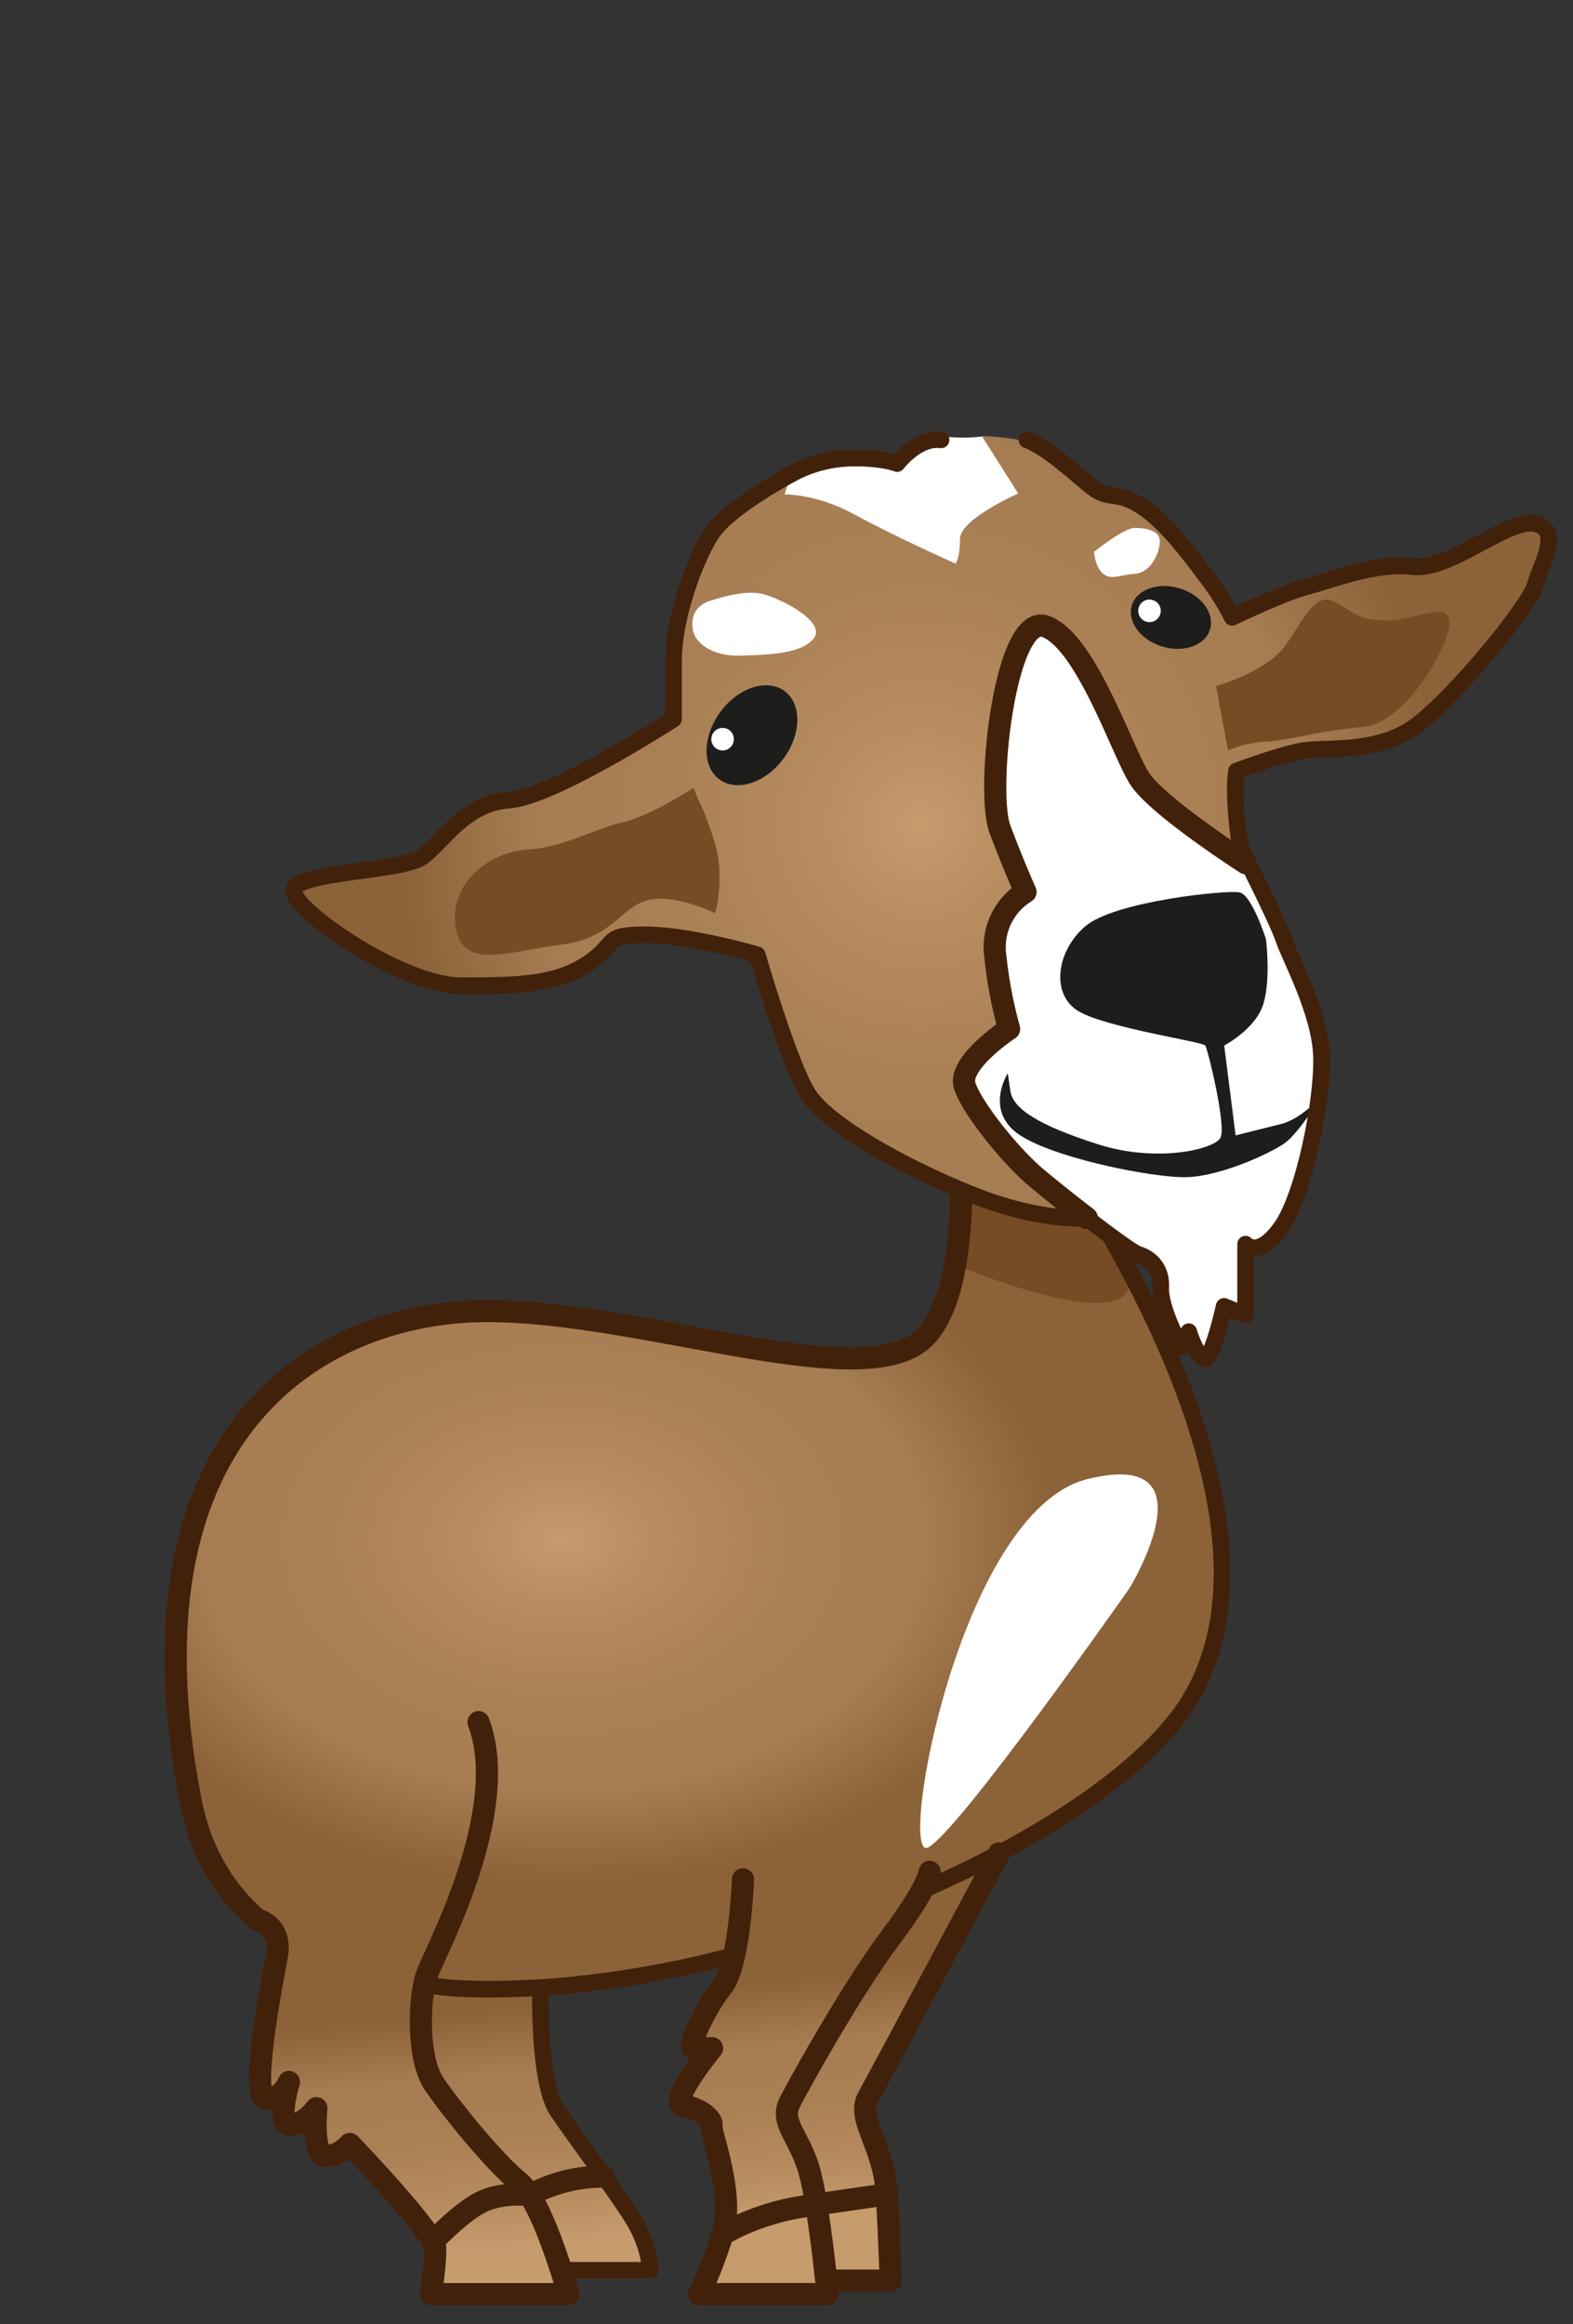 <svg id="ChivaEARTHBaseColor4" xmlns="http://www.w3.org/2000/svg" xmlns:xlink="http://www.w3.org/1999/xlink" viewBox="0 0 660 975"><rect x="0" y="0" width="660" height="975" fill="#333333" stroke="none"/><defs><style>.cls-1{fill:url(#Degradado_sin_nombre_33);}.cls-2{fill:url(#Degradado_sin_nombre_33-2);}.cls-3{fill:url(#Nueva_muestra_de_degradado_8);}.cls-4{fill:#754c24;}.cls-5{fill:#fff;}.cls-6,.cls-7{fill:none;stroke:#42210b;stroke-linecap:round;stroke-linejoin:round;}.cls-6{stroke-width:9.3px;}.cls-7{stroke-width:6.97px;}.cls-8{fill:url(#Nueva_muestra_de_degradado_8-2);}.cls-9{fill:#1d1d1b;}</style><linearGradient id="Degradado_sin_nombre_33" x1="194.26" y1="945.4" x2="184.12" y2="845.99" gradientUnits="userSpaceOnUse"><stop offset="0" stop-color="#c69c6d"/><stop offset="0.22" stop-color="#b58b5f"/><stop offset="0.47" stop-color="#aa8055"/><stop offset="0.74" stop-color="#a67c52"/><stop offset="1" stop-color="#8c6239"/></linearGradient><linearGradient id="Degradado_sin_nombre_33-2" x1="362.23" y1="928.26" x2="352.09" y2="828.85" xlink:href="#Degradado_sin_nombre_33"/><radialGradient id="Nueva_muestra_de_degradado_8" cx="140.04" cy="624.85" r="223.44" gradientTransform="matrix(-0.92, 0, 0, 0.64, 364.88, 246.15)" xlink:href="#Degradado_sin_nombre_33"/><radialGradient id="Nueva_muestra_de_degradado_8-2" cx="-23.46" cy="299.04" r="237.66" gradientTransform="matrix(-0.92, 0, 0, 0.92, 364.88, 70.96)" xlink:href="#Degradado_sin_nombre_33"/></defs><path class="cls-1" d="M118.24,798.92s-9.17,73.92-9.09,74.46,9.09,11.42,9.09,11.42l14.21,8.66,4.29,11,11.35-3.6,33.48,39.72-.83,21.88H238.5v-10h34.24l-7.45-21.95-32.92-47.55-9.13-51Z"/><polygon class="cls-2" points="308.24 813.92 293.22 856.25 286.74 883.42 299.17 895.86 304.44 930.22 293.22 962.42 373.74 956.76 373.74 911.25 363.39 888.17 419.13 775.3 308.24 813.92"/><path class="cls-3" d="M426.09,457.75S551.6,620,500.5,711s-390.42,201.86-420.66,44S137.34,550,204.34,550s161.08,36.95,184.59,10.08S400,450.34,400,450.34Z"/><path class="cls-4" d="M426.09,457.75s32.4,36.55,46.34,72.79-71.67,0-71.67,0,6.63-46.84.76-67.45S426.09,457.75,426.09,457.75Z"/><path class="cls-5" d="M474,666.15s35.92-59.06-17.83-45.62S376.4,781.79,389.39,775.07,474,666.15,474,666.15Z"/><path class="cls-6" d="M311.74,788.42s-1.31,35.64-8.65,44.82-14.89,25.86-12.12,26,7.81,0,7.81,0-19,23.16-12,24.16,12.45,5.73,11.73,8.36,10,28.84,4.62,45.74-9.87,24.9-9.87,24.9h54s-3.5-36-7.5-51S327,890.64,331.37,882s26.36-48,42.37-69.29,16.32-27.46,16.32-27.46"/><path class="cls-6" d="M419.13,777.54s-49.89,93.38-54.89,102.38,6.79,20.33,7.89,40.67,1.61,36.17,1.61,36.17h-26.5"/><path class="cls-7" d="M226.79,834.5s-1,38.92,7,50.92,26.69,36.45,32.84,47.22,6.16,19.78,6.16,19.78H238.5"/><path class="cls-6" d="M181.57,940.54s12.17-13.12,21.17-17.12,19.54-2.49,19.54-2.49a64.46,64.46,0,0,1,31-7.81"/><path class="cls-6" d="M303.09,937.52s13.42-8.81,34.54-11.95,34.5-5,34.5-5"/><path class="cls-6" d="M402.42,473.61c1.89,26.59,2,68.71-13.49,86.45C365.41,586.93,271.34,550,204.34,550S49.61,597,79.84,754.92c4.13,21.57,14,38.13,28.18,50.4,0,0,10.55,2.46,8.13,15.28s-11.41,59.82-4.41,59.82,9.48-7,9.48-7-5.48,18,.52,18,11-7,11-7-2,20,4,20,10-5,10-5,35.72,37.05,35.86,44-1.86,19-1.86,19H238.5s-5.21-18.89-11.75-33.08c-2.86-6.19-6-11.49-9-13.92-10-8-28-30.08-35.49-41s-6.56-36.86-3-46.41,35.52-68.55,21.52-105.55"/><path class="cls-7" d="M306.92,820.6a441.52,441.52,0,0,1-72.09,12.64s-32.17,2.82-52.13,0"/><path class="cls-7" d="M448.43,489.91c33.49,52,89.07,155.17,52.07,221.05-15.6,27.79-58.09,57.43-110.44,80.71"/><path class="cls-5" d="M413,183a69.28,69.28,0,0,1-18,0c-9.9-1.3-18.6,11.48-18.6,11.48s-6.3-2.7-20.25-2.25A54.59,54.59,0,0,0,331.81,199l-2.68,8.4,78.25,44.08,32.91-46.24Z"/><path class="cls-8" d="M526.07,376.13s-6.11-21-7.25-34,0-18.7,0-18.7,19.46-7.34,28.62-8.63,29.39,1,44.66-8.93,49.38-51.11,52-60.36,11.45-23.32,0-25.83-35.65,19.87-51.29,18-34,5.64-44.27,8.31S517,259,517,259a108.75,108.75,0,0,0-9.34-15.16c-4.88-6.26-16.68-23.44-28.15-31.07s-13.75-2.29-21.77-8.78-12.08-11.28-20.23-16C429,183,412,183,412,183l15.22,24.05s-24.43,10.69-24.43,19.09-1.9,10.3-1.9,10.3-26.34-11.83-42.37-20.61-29.39-8.39-29.39-8.39l2.68-8.4s-26,13.74-33.21,24.81-16,35.49-16,53.43v24.43s-50.76,32.82-69.08,34S186,353,177.24,359.46s-55.29,6-54,14.72,46,39.35,70.06,39.35,39.84-.38,53.13-9.16,6-12.21,24.35-12.21,46.94,8.37,46.94,8.37S331,446.35,339.06,459s38.95,30.15,68.32,42A145.53,145.53,0,0,0,465,510.85Z"/><path class="cls-5" d="M522.68,362.11s-37.17-23.9-44.6-35.58-22.31-57.34-39.3-63.71-25.24,69-19.25,84.95,10.76,26.41,10.76,26.41a27.24,27.24,0,0,0-12.71,26.69,189,189,0,0,0,5.81,30.8S401.62,446,404.8,455.56s19.12,29.25,29.74,38.25,39.29,31.31,43,32.37S487.49,531,487,540s8.46,25,8.46,25l3.29-6.37s2.3,8,5.84,11.15,9-21.77,9-21.77l9,3.72V521.93s5.31,6.37,14.86-6.9,17.53-53.1,17-71.68S541.26,401.93,538.61,394s-13.81-25-13.81-25Z"/><ellipse class="cls-9" cx="315.5" cy="308.4" rx="23.02" ry="16.47" transform="translate(-119.92 379.52) rotate(-53.62)"/><path class="cls-5" d="M298.21,252s13.42-4.9,21.71-2.82,26.52,11.69,21.67,18.43-19.26,7.11-31.29,7.43-18.63-5.64-19.53-10.57C288.83,253.92,298.21,252,298.21,252Z"/><path class="cls-5" d="M459,231.55s12.55-10.2,17.3-10.11,10.19,1.16,10.34,5.43-3.35,13.24-10.25,13.81-9.79,2.66-13.3.22S459,231.55,459,231.55Z"/><path class="cls-9" d="M531.17,394s-5.84-18.59-11.15-19.65-52.56,3.72-64.78,14.34-14.33,28.67-2.65,35.57,52,12.75,53.1,14.34,9,34,6.37,38.76S485.51,488,460.55,480,425,465.12,423.92,457.68l-1.07-7.43s-9.55,14.87,3.72,25,57.35,19.11,71.68,18.58,35-10.09,40.89-14.34,15.4-19.64,15.4-19.64-8.5,9.56-17,11.68l-19.11,4.78-4.78-37.7s13.28-6.9,16.46-17.52S531.17,394,531.17,394Z"/><path class="cls-4" d="M510.23,287.82s21.8-6.07,29.61-17.7,12.34-21.72,20.15-17.7,9,7.66,21.39,7.89,25.5-8.45,26.73,0-17.68,43-36.19,44.65-31.67,5.75-40.71,6.16a46.71,46.71,0,0,0-16,3.71Z"/><path class="cls-4" d="M293.09,335.8s2.88,4.53,7,18.51,0,28.79,0,28.79-17.69-8.64-28.79-5.35-14.8,16-35.78,18.51-41.95,11.52-44.41-7.81,15.62-31.26,30.43-32.08,28.38-8.95,39.89-11.47S291,330.46,291,330.46Z"/><circle class="cls-5" cx="303.18" cy="310.1" r="4.73"/><path class="cls-7" d="M394.85,184.54c-9.9-1.31-18.45,9.94-18.45,9.94s-6.3-2.7-20.25-2.25A54.59,54.59,0,0,0,331.81,199"/><path class="cls-7" d="M331.81,199s-26,13.74-33.21,24.81-16,35.49-16,53.43v24.43s-50.76,32.82-69.08,34S186,353,177.24,359.46s-55.29,6-54,14.72,46,39.35,70.06,39.35,39.84-.38,53.13-9.16,6-12.21,24.35-12.21,46.94,8.37,46.94,8.37S331,446.35,339.06,459s38.95,30.15,68.32,42,48.67,10,48.67,10"/><path class="cls-7" d="M521.18,357s-1.22-1.86-2.36-14.84,0-18.7,0-18.7,19.46-7.34,28.62-8.63,29.39,1,44.66-8.93,49.38-51.11,52-60.36,11.45-23.32,0-25.83-35.65,19.87-51.29,18-34,5.64-44.27,8.31S517,259,517,259a108.75,108.75,0,0,0-9.34-15.16c-4.88-6.26-16.68-23.44-28.15-31.07s-13.75-2.29-21.77-8.78-18.08-16-26.86-19.48"/><path class="cls-7" d="M456,511c10,7.66,19.51,14.64,21.54,15.22,3.72,1.06,9.95,4.78,9.49,13.81s8.46,25,8.46,25l3.29-6.37s2.3,8,5.84,11.15,9-21.77,9-21.77l9,3.72V521.93s5.31,6.37,14.86-6.9,17.53-53.1,17-71.68S541.26,401.93,538.61,394s-17.43-37-17.43-37"/><path class="cls-6" d="M522.68,362.11s-37.17-23.9-44.6-35.58-22.31-57.34-39.3-63.71-25.24,69-19.25,84.95,10.76,26.41,10.76,26.41a27.24,27.24,0,0,0-12.71,26.69,189,189,0,0,0,5.81,30.8S401.62,446,404.8,455.56s19.12,29.25,29.74,38.25c4.79,4.07,13.26,10.84,21.46,17.15"/><ellipse class="cls-9" cx="491.27" cy="259.01" rx="12.74" ry="17.16" transform="translate(98.8 651.94) rotate(-72.83)"/><circle class="cls-5" cx="482.3" cy="256.25" r="4.73"/></svg>